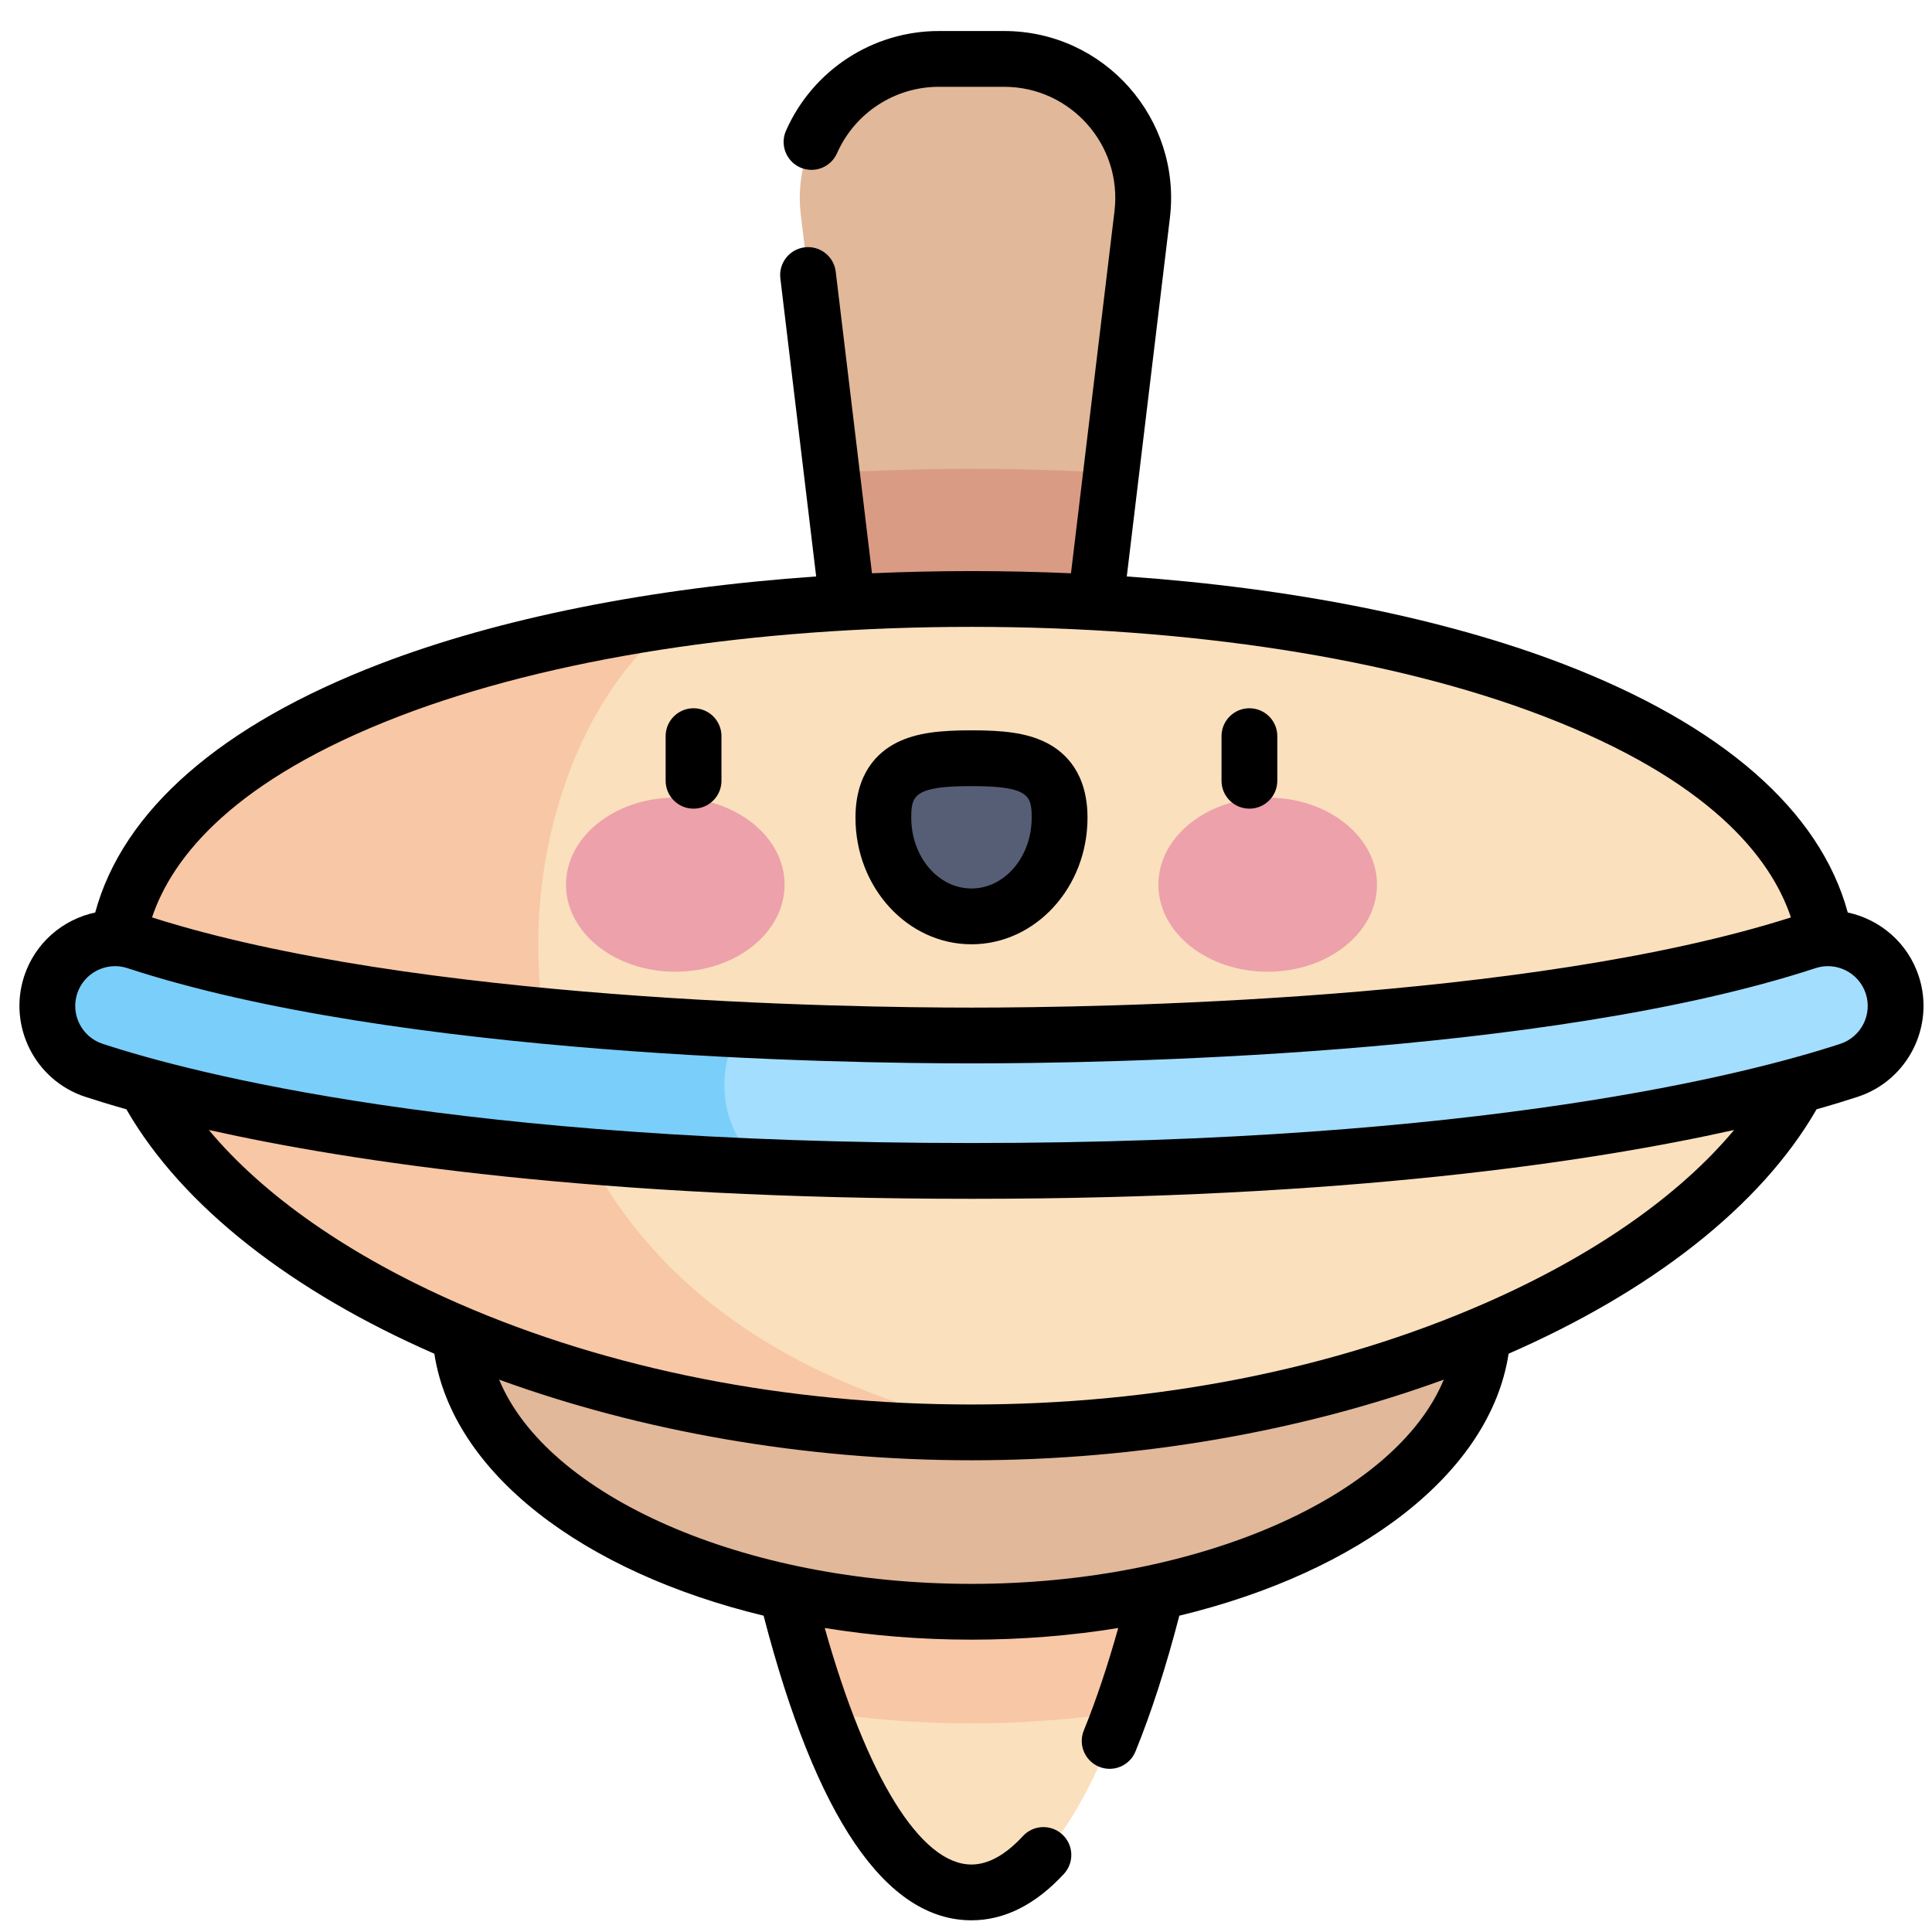 <svg width="54" height="54" viewBox="0 0 54 54" fill="none" xmlns="http://www.w3.org/2000/svg">
<path d="M33.029 41.196C31.765 48.152 29.71 52.894 27.153 52.894C24.596 52.894 22.541 48.152 21.277 41.196H33.029Z" fill="#FAE0BD"/>
<path d="M22.983 47.858C24.333 48.061 25.731 48.168 27.153 48.168C28.575 48.168 29.973 48.061 31.323 47.858C31.989 46.023 32.563 43.76 33.029 41.196H21.277C21.743 43.76 22.316 46.023 22.983 47.858Z" fill="#F8C7A5"/>
<path d="M27.153 45.05C35.049 45.05 41.45 41.457 41.45 37.025C41.45 32.594 35.049 29.001 27.153 29.001C19.257 29.001 12.857 32.594 12.857 37.025C12.857 41.457 19.257 45.05 27.153 45.05Z" fill="#E1B89A"/>
<path d="M28.065 1.647H26.241C23.911 1.647 22.104 3.684 22.382 5.998L24.047 19.849H30.26L31.925 5.998C32.203 3.684 30.396 1.647 28.065 1.647Z" fill="#E1B89A"/>
<path d="M23.25 13.219L24.047 19.849H30.26L31.057 13.219C29.779 13.143 28.476 13.104 27.153 13.104C25.831 13.104 24.527 13.143 23.25 13.219Z" fill="#DA9B85"/>
<path d="M51.091 27.189C51.091 20.756 40.374 16.742 27.153 16.742C13.933 16.742 3.216 20.756 3.216 27.189C3.216 33.621 13.933 40.036 27.153 40.036C40.374 40.036 51.091 33.621 51.091 27.189Z" fill="#FAE0BD"/>
<path d="M19.004 17.291C9.796 18.593 3.216 22.149 3.216 27.189C3.216 33.621 13.933 40.036 27.153 40.036C27.485 40.036 27.815 40.031 28.143 40.023C11.254 36.592 13.676 20.853 19.004 17.291Z" fill="#F8C7A5"/>
<path d="M27.153 32.728C12.753 32.728 5.203 30.761 2.626 29.916C1.633 29.59 1.091 28.52 1.417 27.527C1.743 26.534 2.812 25.994 3.805 26.319C11.226 28.753 23.552 28.943 27.153 28.943C30.754 28.943 43.08 28.753 50.501 26.319C51.494 25.993 52.563 26.534 52.889 27.527C53.215 28.52 52.674 29.59 51.681 29.916C49.103 30.761 41.554 32.728 27.153 32.728Z" fill="#A3DEFE"/>
<path d="M3.805 26.319C2.812 25.994 1.743 26.534 1.417 27.527C1.091 28.52 1.633 29.59 2.626 29.916C4.836 30.64 10.702 32.19 21.407 32.617C20.052 31.748 19.971 29.742 20.713 28.783C15.493 28.532 8.618 27.898 3.805 26.319Z" fill="#7ACEFA"/>
<path d="M18.875 27.16C20.562 27.16 21.929 26.071 21.929 24.727C21.929 23.384 20.562 22.294 18.875 22.294C17.188 22.294 15.82 23.384 15.82 24.727C15.82 26.071 17.188 27.16 18.875 27.16Z" fill="#EDA1AB"/>
<path d="M35.432 27.16C37.119 27.16 38.487 26.071 38.487 24.727C38.487 23.384 37.119 22.294 35.432 22.294C33.745 22.294 32.377 23.384 32.377 24.727C32.377 26.071 33.745 27.16 35.432 27.16Z" fill="#EDA1AB"/>
<path d="M29.616 22.858C29.616 21.336 28.514 21.193 27.154 21.193C25.793 21.193 24.691 21.336 24.691 22.858C24.691 24.38 25.793 25.614 27.154 25.614C28.514 25.614 29.616 24.38 29.616 22.858Z" fill="#565E75"/>
<path d="M19.385 19.796C18.954 19.796 18.605 20.145 18.605 20.575V21.823C18.605 22.253 18.954 22.602 19.385 22.602C19.816 22.602 20.165 22.253 20.165 21.823V20.575C20.165 20.145 19.816 19.796 19.385 19.796ZM34.922 22.602C35.352 22.602 35.701 22.253 35.701 21.823V20.575C35.701 20.145 35.352 19.796 34.922 19.796C34.491 19.796 34.142 20.145 34.142 20.575V21.823C34.142 22.253 34.491 22.602 34.922 22.602ZM30.396 22.858C30.396 21.605 29.771 21.025 29.247 20.759C28.681 20.472 28.001 20.413 27.153 20.413C26.306 20.413 25.626 20.472 25.059 20.759C24.535 21.025 23.911 21.605 23.911 22.858C23.911 24.807 25.365 26.393 27.153 26.393C28.941 26.393 30.396 24.807 30.396 22.858ZM25.47 22.858C25.47 22.244 25.538 21.972 27.153 21.972C28.768 21.972 28.836 22.244 28.836 22.858C28.836 23.948 28.081 24.834 27.153 24.834C26.225 24.834 25.47 23.948 25.47 22.858ZM53.63 27.284C53.323 26.348 52.545 25.697 51.645 25.504C50.873 22.658 48.137 20.265 43.686 18.556C40.347 17.275 36.121 16.436 31.494 16.112L32.699 6.091C33.031 3.323 30.872 0.867 28.065 0.867H26.241C24.393 0.867 22.716 1.961 21.969 3.653C21.795 4.047 21.974 4.507 22.367 4.681C22.761 4.855 23.221 4.677 23.395 4.283C23.893 3.155 25.01 2.426 26.241 2.426H28.065C29.921 2.426 31.373 4.049 31.15 5.905L29.934 16.023C29.019 15.983 28.091 15.962 27.153 15.962C26.215 15.962 25.287 15.983 24.372 16.023L23.359 7.594C23.308 7.167 22.92 6.861 22.492 6.913C22.065 6.965 21.76 7.353 21.811 7.78L22.812 16.112C18.186 16.435 13.959 17.275 10.62 18.556C6.169 20.265 3.433 22.658 2.661 25.505C1.761 25.697 0.983 26.349 0.676 27.284C0.217 28.684 0.983 30.197 2.382 30.656C2.693 30.758 3.076 30.876 3.532 31.005C5.106 33.742 8.194 36.112 12.14 37.837C12.653 41.174 16.298 43.94 21.343 45.159C22.808 50.809 24.762 53.673 27.153 53.673C28.073 53.673 28.942 53.237 29.737 52.376C30.029 52.06 30.009 51.567 29.693 51.275C29.376 50.983 28.883 51.002 28.591 51.319C28.104 51.846 27.62 52.114 27.153 52.114C25.729 52.114 24.225 49.666 23.052 45.503C24.355 45.715 25.73 45.829 27.153 45.829C28.576 45.829 29.951 45.715 31.255 45.503C30.955 46.572 30.633 47.532 30.293 48.366C30.131 48.764 30.322 49.219 30.721 49.382C31.12 49.544 31.575 49.352 31.737 48.954C32.179 47.87 32.59 46.594 32.963 45.159C38.008 43.94 41.654 41.174 42.166 37.836C46.112 36.112 49.2 33.742 50.774 31.005C51.23 30.876 51.613 30.758 51.924 30.656C53.324 30.197 54.089 28.684 53.63 27.284ZM11.179 20.012C15.364 18.406 21.037 17.521 27.153 17.521C33.269 17.521 38.942 18.406 43.127 20.012C47.767 21.793 49.489 23.947 50.057 25.642C42.725 27.979 30.693 28.163 27.153 28.163C23.614 28.163 11.582 27.979 4.249 25.642C4.818 23.948 6.539 21.793 11.179 20.012ZM27.153 44.27C20.771 44.27 15.292 41.807 13.951 38.561C17.865 39.988 22.443 40.815 27.153 40.815C31.863 40.815 36.441 39.988 40.354 38.561C39.013 41.807 33.535 44.27 27.153 44.27ZM41.492 36.432C37.269 38.279 32.31 39.256 27.153 39.256C21.996 39.256 17.038 38.279 12.814 36.432C9.777 35.104 7.369 33.421 5.837 31.583C9.856 32.48 16.735 33.507 27.153 33.507C37.571 33.507 44.45 32.48 48.469 31.583C46.936 33.421 44.529 35.104 41.492 36.432ZM51.438 29.175C48.896 30.009 41.44 31.948 27.153 31.948C12.866 31.948 5.411 30.009 2.868 29.175C2.285 28.983 1.967 28.353 2.158 27.77C2.35 27.185 2.982 26.869 3.562 27.06C11.093 29.53 23.523 29.722 27.153 29.722C30.783 29.722 43.213 29.53 50.744 27.06C51.327 26.869 51.957 27.187 52.148 27.77C52.34 28.353 52.021 28.983 51.438 29.175Z" fill="black"/>
</svg>
